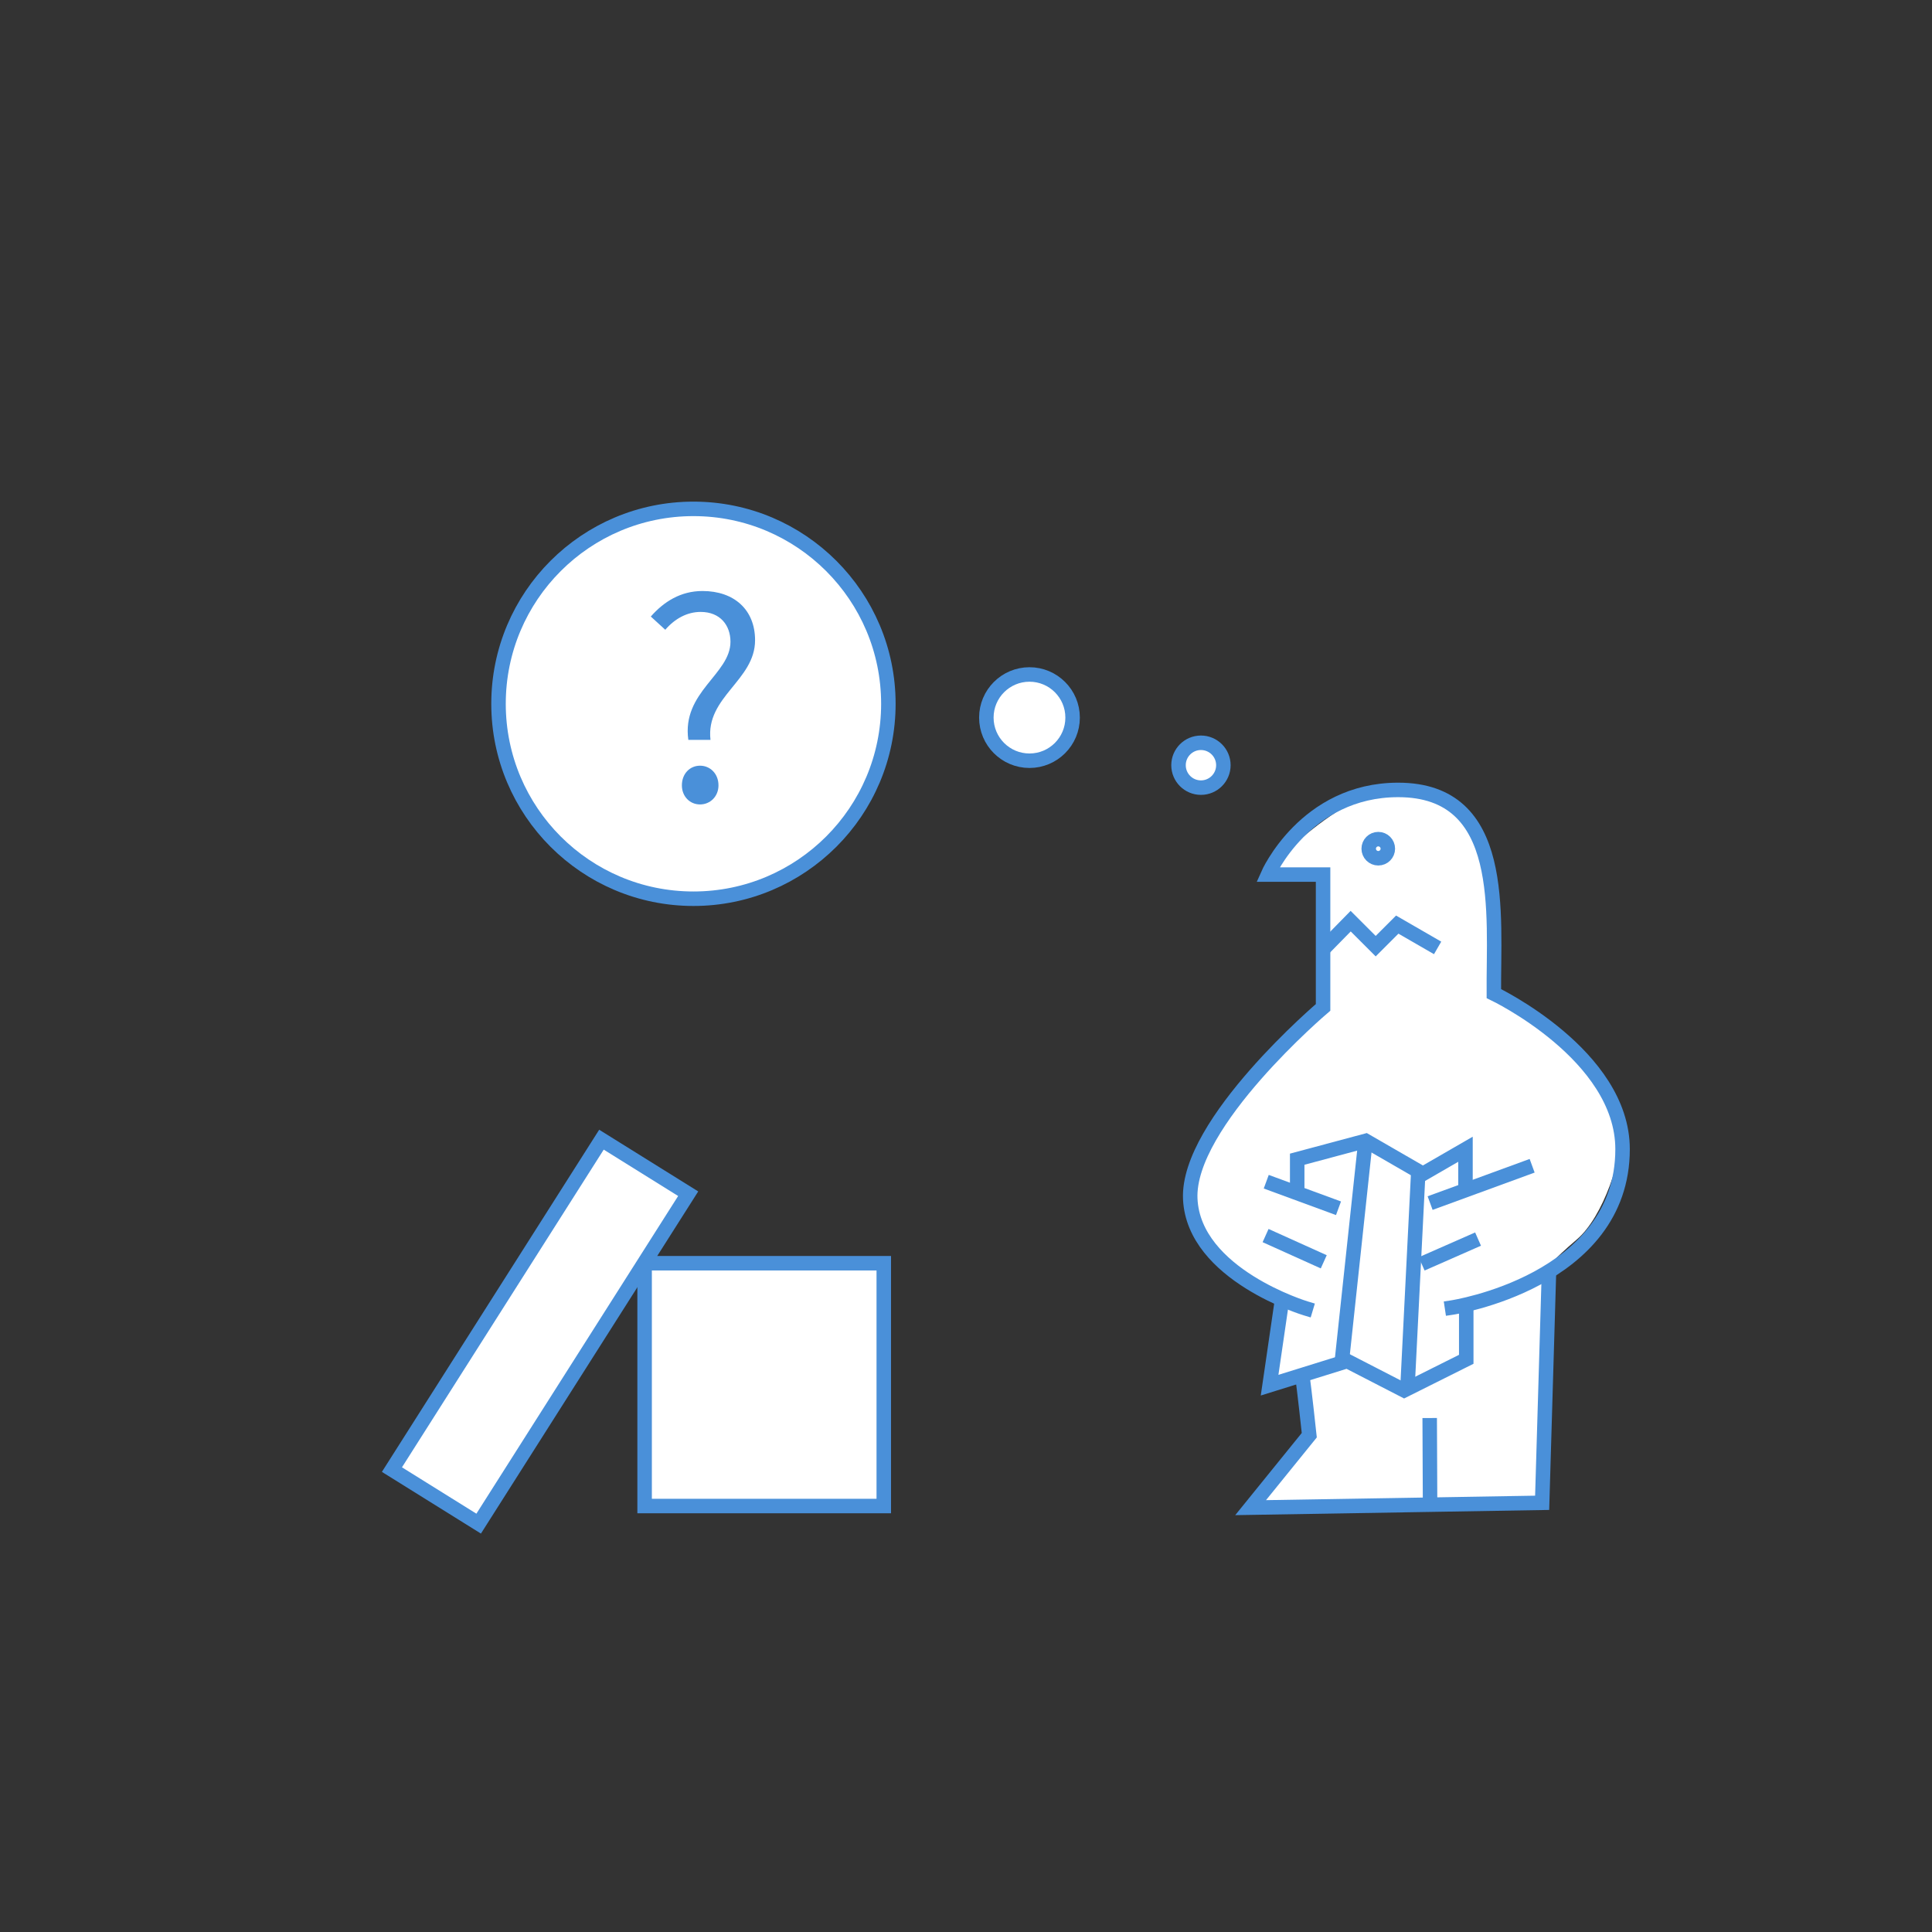 <svg xmlns="http://www.w3.org/2000/svg" xmlns:svg="http://www.w3.org/2000/svg" id="svg8" width="100%" version="1.1" viewBox="0 0 400 400"><rect x="0" y="0" width="400" height="400" fill="#333333" stroke="none"/><g id="layer1" transform="translate(0,-722.52)"><rect id="rect826" width="49.515" height="50.271" x="133.461" y="984.057" style="opacity:1;vector-effect:none;fill:#fff;fill-opacity:1;stroke:#4a90d9;stroke-width:3;stroke-linecap:square;stroke-linejoin:miter;stroke-miterlimit:4;stroke-dasharray:none;stroke-dashoffset:0;stroke-opacity:1;marker:none;paint-order:normal"/><rect style="opacity:1;vector-effect:none;fill:#fff;fill-opacity:1;stroke:#4a90d9;stroke-width:3;stroke-linecap:square;stroke-linejoin:miter;stroke-miterlimit:4;stroke-dasharray:none;stroke-dashoffset:0;stroke-opacity:1;marker:none;paint-order:normal" id="rect828" width="21.149" height="80.931" x="618.781" y="747.799" transform="matrix(0.849,0.529,-0.536,0.844,0,0)"/><circle id="path839" cx="143.571" cy="868.234" r="40.357" style="opacity:1;vector-effect:none;fill:#fff;fill-opacity:1;stroke:#4a90d9;stroke-width:3;stroke-linecap:square;stroke-linejoin:miter;stroke-miterlimit:4;stroke-dasharray:none;stroke-dashoffset:0;stroke-opacity:1;marker:none;paint-order:normal"/><g id="text857" aria-label="?" style="font-style:normal;font-variant:normal;font-weight:400;font-stretch:normal;font-size:63.672px;line-height:1.25;font-family:'Source Sans Pro';-inkscape-font-specification:'Source Sans Pro, Normal';font-variant-ligatures:normal;font-variant-caps:normal;font-variant-numeric:normal;font-feature-settings:normal;text-align:start;letter-spacing:0;word-spacing:0;writing-mode:lr-tb;text-anchor:start;fill:#4a90d9;fill-opacity:1;stroke:none;stroke-width:1"><path id="path859" d="m 142.514,875.7 h 4.584 c -1.019,-8.914 9.232,-12.289 9.232,-20.63 0,-6.304 -4.33,-10.188 -10.888,-10.188 -4.521,0 -8.023,2.229 -10.697,5.285 l 2.993,2.738 c 1.974,-2.292 4.521,-3.693 7.322,-3.693 4.075,0 6.176,2.802 6.176,6.176 0,6.749 -10.124,10.379 -8.723,20.311 z m -1.337,9.423 c 0,2.292 1.655,3.948 3.757,3.948 2.101,0 3.82,-1.655 3.82,-3.948 0,-2.42 -1.719,-4.075 -3.82,-4.075 -2.101,0 -3.757,1.655 -3.757,4.075 z" style="font-style:normal;font-variant:normal;font-weight:400;font-stretch:normal;font-size:63.672px;font-family:'Source Sans Pro';-inkscape-font-specification:'Source Sans Pro, Normal';font-variant-ligatures:normal;font-variant-caps:normal;font-variant-numeric:normal;font-feature-settings:normal;text-align:start;writing-mode:lr-tb;text-anchor:start;stroke-width:1"/></g><circle style="opacity:1;vector-effect:none;fill:#fff;fill-opacity:1;stroke:#4a90d9;stroke-width:3;stroke-linecap:square;stroke-linejoin:miter;stroke-miterlimit:4;stroke-dasharray:none;stroke-dashoffset:0;stroke-opacity:1;marker:none;paint-order:normal" id="circle862" cx="213.143" cy="871.091" r="8.929"/><circle id="circle864" cx="248.643" cy="880.948" r="4.643" style="opacity:1;vector-effect:none;fill:#fff;fill-opacity:1;stroke:#4a90d9;stroke-width:3;stroke-linecap:square;stroke-linejoin:miter;stroke-miterlimit:4;stroke-dasharray:none;stroke-dashoffset:0;stroke-opacity:1;marker:none;paint-order:normal"/><path id="path970" d="m 261.124,904.074 c 0,0 18.183,-20.456 31.315,-18.435 13.132,2.02 16.415,17.678 16.415,23.739 0,6.061 0.758,18.94 0.758,18.94 0,0 26.011,19.193 26.264,26.517 0.253,7.324 -4.041,19.698 -9.344,24.244 -5.303,4.546 -6.313,6.061 -6.313,6.061 l -0.758,47.73 -60.357,2.02 c 0,0 11.869,-13.384 11.869,-14.9 0,-1.515 -1.515,-13.637 -1.515,-13.637 l -6.819,3.788 2.273,-19.445 c 0,0 -18.94,-4.293 -18.688,-21.466 0.253,-17.173 27.527,-37.881 27.527,-37.881 v -28.032 z" style="fill:#fff;stroke:none;stroke-width:1px;stroke-linecap:butt;stroke-linejoin:miter;stroke-opacity:1;fill-opacity:1"/><path id="path866" d="m 300.625,993.234 c 0,0 35.311,-5.326 35.311,-32.786 0,-19.518 -26.65,-32.214 -26.65,-32.214 -0.125,-16.5 2.857,-42.169 -19.804,-42.169 -19.286,0 -26.982,17.526 -26.982,17.526 h 11.429 v 27.5 c 0,0 -28.214,23.929 -27.5,39.643 0.714,15.714 23.929,22.679 23.929,22.679" style="opacity:1;vector-effect:none;fill:none;fill-opacity:1;stroke:#4a90d9;stroke-width:3;stroke-linecap:square;stroke-linejoin:miter;stroke-miterlimit:4;stroke-dasharray:none;stroke-dashoffset:0;stroke-opacity:1;marker:none;paint-order:normal"/><circle style="opacity:1;vector-effect:none;fill:#fff;fill-opacity:1;stroke:#4a90d9;stroke-width:3;stroke-linecap:square;stroke-linejoin:miter;stroke-miterlimit:4;stroke-dasharray:none;stroke-dashoffset:0;stroke-opacity:1;marker:none;paint-order:normal" id="circle882" cx="285.357" cy="898.234" r="1.98"/><path id="path884" d="m 275,917.966 4.643,-4.732 5.179,5.179 4.464,-4.464 7.058,4.075" style="opacity:1;vector-effect:none;fill:#fff;fill-opacity:1;stroke:#4a90d9;stroke-width:3;stroke-linecap:square;stroke-linejoin:miter;stroke-miterlimit:4;stroke-dasharray:none;stroke-dashoffset:0;stroke-opacity:1;marker:none;paint-order:normal"/><path id="path891" d="m 263.571,967.698 12.143,4.464" style="opacity:1;vector-effect:none;fill:#fff;fill-opacity:1;stroke:#4a90d9;stroke-width:3;stroke-linecap:square;stroke-linejoin:miter;stroke-miterlimit:4;stroke-dasharray:none;stroke-dashoffset:0;stroke-opacity:1;marker:none;paint-order:normal"/><path id="path898" d="m 263.393,978.948 9.308,4.199" style="opacity:1;vector-effect:none;fill:#fff;fill-opacity:1;stroke:#4a90d9;stroke-width:3;stroke-linecap:square;stroke-linejoin:miter;stroke-miterlimit:4;stroke-dasharray:none;stroke-dashoffset:0;stroke-opacity:1;marker:none;paint-order:normal"/><path id="path905" d="m 268.571,968.948 v -6.429 l 14.198,-3.804 11.831,6.831 8.812,-5.088 v 7.775" style="fill:none;stroke:#4a90d9;stroke-width:3;stroke-linecap:square;stroke-linejoin:miter;stroke-opacity:1;font-variant-east_asian:normal;opacity:1;vector-effect:none;fill-opacity:1;stroke-miterlimit:4;stroke-dasharray:none;stroke-dashoffset:0;marker:none;paint-order:normal"/><path id="path921" d="m 297.5,971.091 18.304,-6.696" style="opacity:1;vector-effect:none;fill:none;fill-opacity:1;stroke:#4a90d9;stroke-width:3;stroke-linecap:square;stroke-linejoin:miter;stroke-miterlimit:4;stroke-dasharray:none;stroke-dashoffset:0;stroke-opacity:1;marker:none;paint-order:normal"/><path id="path928" d="m 295.714,983.591 8.929,-3.929" style="fill:none;stroke:#4a90d9;stroke-width:3;stroke-linecap:square;stroke-linejoin:miter;stroke-opacity:1;font-variant-east_asian:normal;opacity:1;vector-effect:none;fill-opacity:1;stroke-miterlimit:4;stroke-dasharray:none;stroke-dashoffset:0;marker:none;paint-order:normal"/><path id="path935" d="m 265.357,992.163 -2.5,17.143 16.071,-5 11.786,6.071 12.857,-6.429 v -10.714" style="fill:none;stroke:#4a90d9;stroke-width:3;stroke-linecap:square;stroke-linejoin:miter;stroke-opacity:1;font-variant-east_asian:normal;opacity:1;vector-effect:none;fill-opacity:1;stroke-miterlimit:4;stroke-dasharray:none;stroke-dashoffset:0;marker:none;paint-order:normal"/><path id="path942" d="m 282.589,959.841 -4.732,44.107" style="opacity:1;vector-effect:none;fill:none;fill-opacity:1;stroke:#4a90d9;stroke-width:3;stroke-linecap:square;stroke-linejoin:miter;stroke-miterlimit:4;stroke-dasharray:none;stroke-dashoffset:0;stroke-opacity:1;marker:none;paint-order:normal"/><path id="path949" d="m 293.571,966.538 -2.143,42.768 v 0 0" style="opacity:1;vector-effect:none;fill:none;fill-opacity:1;stroke:#4a90d9;stroke-width:3;stroke-linecap:square;stroke-linejoin:miter;stroke-miterlimit:4;stroke-dasharray:none;stroke-dashoffset:0;stroke-opacity:1;marker:none;paint-order:normal"/><path id="path956" d="m 269.643,1007.52 c 0.357,2.143 1.429,12.143 1.429,12.143 l -12.143,15 60.357,-1.003 1.39,-47.049" style="opacity:1;vector-effect:none;fill:none;fill-opacity:1;stroke:#4a90d9;stroke-width:3;stroke-linecap:square;stroke-linejoin:miter;stroke-miterlimit:4;stroke-dasharray:none;stroke-dashoffset:0;stroke-opacity:1;marker:none;paint-order:normal"/><path id="path963" d="m 296.071,1031.805 -0.061,-14.199" style="opacity:1;vector-effect:none;fill:none;fill-opacity:1;stroke:#4a90d9;stroke-width:3;stroke-linecap:square;stroke-linejoin:miter;stroke-miterlimit:4;stroke-dasharray:none;stroke-dashoffset:0;stroke-opacity:1;marker:none;paint-order:normal"/></g></svg>